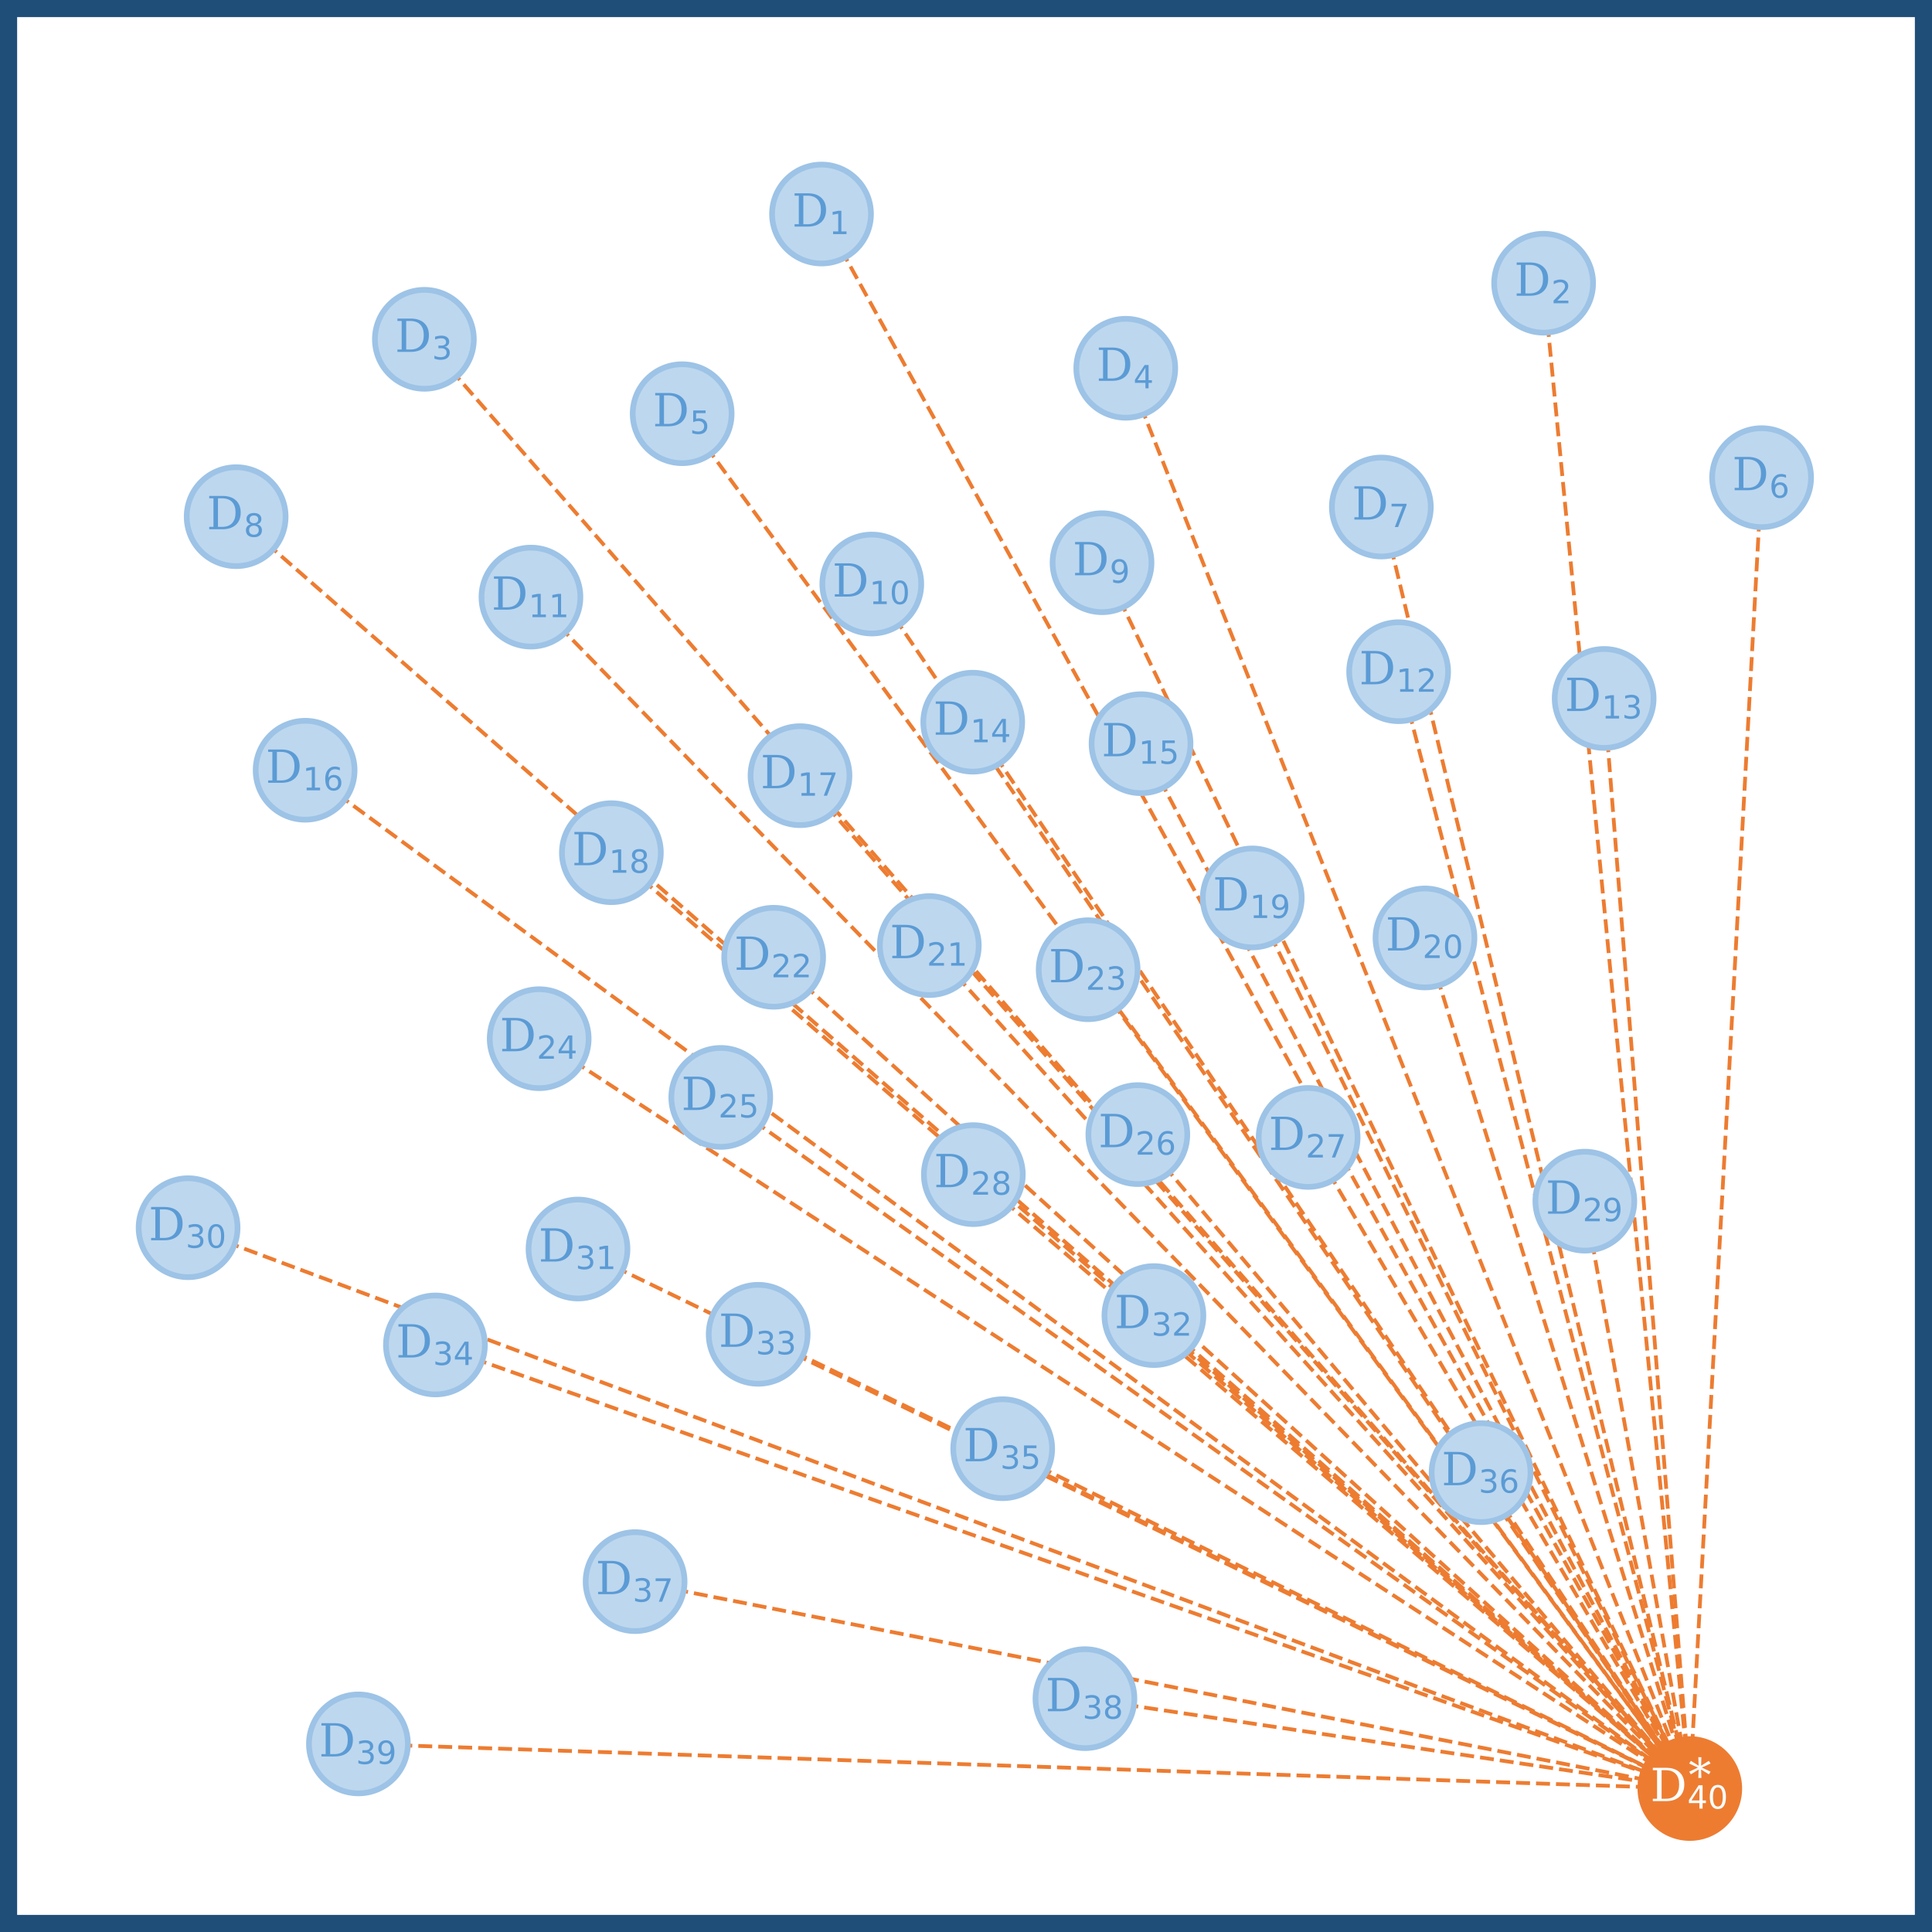 <?xml version="1.0" encoding="utf-8" standalone="no"?>
<!DOCTYPE svg PUBLIC "-//W3C//DTD SVG 1.1//EN"
  "http://www.w3.org/Graphics/SVG/1.1/DTD/svg11.dtd">
<!-- Created with matplotlib (https://matplotlib.org/) -->
<svg height="338.4pt" version="1.1" viewBox="0 0 338.4 338.4" width="338.4pt" xmlns="http://www.w3.org/2000/svg" xmlns:xlink="http://www.w3.org/1999/xlink">
 <defs>
  <style type="text/css">*{stroke-linecap:butt;stroke-linejoin:round;}</style>
 </defs>
 <g id="figure_1">
  <g id="patch_1">
   <path d="M 0 338.4 
L 338.4 338.4 
L 338.4 0 
L 0 0 
z
" style="fill:#ffffff;"/>
  </g>
  <g id="axes_1">
   <g id="patch_2">
    <path d="M 1 337.4 
L 337.4 337.4 
L 337.4 1 
L 1 1 
z
" style="fill:#ffffff;"/>
   </g>
   <g id="line2d_1">
    <path clip-path="url(#p54e541a7a2)" d="M 143.893 37.489 
L 295.98 313.273 
" style="fill:none;stroke:#ed7c31;stroke-dasharray:2.442,1.056;stroke-dashoffset:0;stroke-width:0.66;"/>
   </g>
   <g id="line2d_2">
    <path clip-path="url(#p54e541a7a2)" d="M 270.374 49.606 
L 295.98 313.273 
" style="fill:none;stroke:#ed7c31;stroke-dasharray:2.442,1.056;stroke-dashoffset:0;stroke-width:0.66;"/>
   </g>
   <g id="line2d_3">
    <path clip-path="url(#p54e541a7a2)" d="M 74.331 59.432 
L 295.98 313.273 
" style="fill:none;stroke:#ed7c31;stroke-dasharray:2.442,1.056;stroke-dashoffset:0;stroke-width:0.66;"/>
   </g>
   <g id="line2d_4">
    <path clip-path="url(#p54e541a7a2)" d="M 197.183 64.504 
L 295.98 313.273 
" style="fill:none;stroke:#ed7c31;stroke-dasharray:2.442,1.056;stroke-dashoffset:0;stroke-width:0.66;"/>
   </g>
   <g id="line2d_5">
    <path clip-path="url(#p54e541a7a2)" d="M 119.485 72.464 
L 295.98 313.273 
" style="fill:none;stroke:#ed7c31;stroke-dasharray:2.442,1.056;stroke-dashoffset:0;stroke-width:0.66;"/>
   </g>
   <g id="line2d_6">
    <path clip-path="url(#p54e541a7a2)" d="M 308.554 83.665 
L 295.98 313.273 
" style="fill:none;stroke:#ed7c31;stroke-dasharray:2.442,1.056;stroke-dashoffset:0;stroke-width:0.66;"/>
   </g>
   <g id="line2d_7">
    <path clip-path="url(#p54e541a7a2)" d="M 241.95 88.807 
L 295.98 313.273 
" style="fill:none;stroke:#ed7c31;stroke-dasharray:2.442,1.056;stroke-dashoffset:0;stroke-width:0.66;"/>
   </g>
   <g id="line2d_8">
    <path clip-path="url(#p54e541a7a2)" d="M 41.364 90.498 
L 295.98 313.273 
" style="fill:none;stroke:#ed7c31;stroke-dasharray:2.442,1.056;stroke-dashoffset:0;stroke-width:0.66;"/>
   </g>
   <g id="line2d_9">
    <path clip-path="url(#p54e541a7a2)" d="M 193.027 98.563 
L 295.98 313.273 
" style="fill:none;stroke:#ed7c31;stroke-dasharray:2.442,1.056;stroke-dashoffset:0;stroke-width:0.66;"/>
   </g>
   <g id="line2d_10">
    <path clip-path="url(#p54e541a7a2)" d="M 152.699 102.297 
L 295.98 313.273 
" style="fill:none;stroke:#ed7c31;stroke-dasharray:2.442,1.056;stroke-dashoffset:0;stroke-width:0.66;"/>
   </g>
   <g id="line2d_11">
    <path clip-path="url(#p54e541a7a2)" d="M 92.998 104.586 
L 295.98 313.273 
" style="fill:none;stroke:#ed7c31;stroke-dasharray:2.442,1.056;stroke-dashoffset:0;stroke-width:0.66;"/>
   </g>
   <g id="line2d_12">
    <path clip-path="url(#p54e541a7a2)" d="M 244.979 117.653 
L 295.98 313.273 
" style="fill:none;stroke:#ed7c31;stroke-dasharray:2.442,1.056;stroke-dashoffset:0;stroke-width:0.66;"/>
   </g>
   <g id="line2d_13">
    <path clip-path="url(#p54e541a7a2)" d="M 280.975 122.338 
L 295.98 313.273 
" style="fill:none;stroke:#ed7c31;stroke-dasharray:2.442,1.056;stroke-dashoffset:0;stroke-width:0.66;"/>
   </g>
   <g id="line2d_14">
    <path clip-path="url(#p54e541a7a2)" d="M 170.38 126.494 
L 295.98 313.273 
" style="fill:none;stroke:#ed7c31;stroke-dasharray:2.442,1.056;stroke-dashoffset:0;stroke-width:0.66;"/>
   </g>
   <g id="line2d_15">
    <path clip-path="url(#p54e541a7a2)" d="M 199.86 130.263 
L 295.98 313.273 
" style="fill:none;stroke:#ed7c31;stroke-dasharray:2.442,1.056;stroke-dashoffset:0;stroke-width:0.66;"/>
   </g>
   <g id="line2d_16">
    <path clip-path="url(#p54e541a7a2)" d="M 53.445 134.912 
L 295.98 313.273 
" style="fill:none;stroke:#ed7c31;stroke-dasharray:2.442,1.056;stroke-dashoffset:0;stroke-width:0.66;"/>
   </g>
   <g id="line2d_17">
    <path clip-path="url(#p54e541a7a2)" d="M 140.125 135.863 
L 295.98 313.273 
" style="fill:none;stroke:#ed7c31;stroke-dasharray:2.442,1.056;stroke-dashoffset:0;stroke-width:0.66;"/>
   </g>
   <g id="line2d_18">
    <path clip-path="url(#p54e541a7a2)" d="M 107.087 149.353 
L 295.98 313.273 
" style="fill:none;stroke:#ed7c31;stroke-dasharray:2.442,1.056;stroke-dashoffset:0;stroke-width:0.66;"/>
   </g>
   <g id="line2d_19">
    <path clip-path="url(#p54e541a7a2)" d="M 219.338 157.278 
L 295.98 313.273 
" style="fill:none;stroke:#ed7c31;stroke-dasharray:2.442,1.056;stroke-dashoffset:0;stroke-width:0.66;"/>
   </g>
   <g id="line2d_20">
    <path clip-path="url(#p54e541a7a2)" d="M 249.593 164.287 
L 295.98 313.273 
" style="fill:none;stroke:#ed7c31;stroke-dasharray:2.442,1.056;stroke-dashoffset:0;stroke-width:0.66;"/>
   </g>
   <g id="line2d_21">
    <path clip-path="url(#p54e541a7a2)" d="M 162.772 165.625 
L 295.98 313.273 
" style="fill:none;stroke:#ed7c31;stroke-dasharray:2.442,1.056;stroke-dashoffset:0;stroke-width:0.66;"/>
   </g>
   <g id="line2d_22">
    <path clip-path="url(#p54e541a7a2)" d="M 135.511 167.668 
L 295.98 313.273 
" style="fill:none;stroke:#ed7c31;stroke-dasharray:2.442,1.056;stroke-dashoffset:0;stroke-width:0.66;"/>
   </g>
   <g id="line2d_23">
    <path clip-path="url(#p54e541a7a2)" d="M 190.597 169.852 
L 295.98 313.273 
" style="fill:none;stroke:#ed7c31;stroke-dasharray:2.442,1.056;stroke-dashoffset:0;stroke-width:0.66;"/>
   </g>
   <g id="line2d_24">
    <path clip-path="url(#p54e541a7a2)" d="M 94.442 181.933 
L 295.98 313.273 
" style="fill:none;stroke:#ed7c31;stroke-dasharray:2.442,1.056;stroke-dashoffset:0;stroke-width:0.66;"/>
   </g>
   <g id="line2d_25">
    <path clip-path="url(#p54e541a7a2)" d="M 126.247 192.217 
L 295.98 313.273 
" style="fill:none;stroke:#ed7c31;stroke-dasharray:2.442,1.056;stroke-dashoffset:0;stroke-width:0.66;"/>
   </g>
   <g id="line2d_26">
    <path clip-path="url(#p54e541a7a2)" d="M 199.297 198.733 
L 295.98 313.273 
" style="fill:none;stroke:#ed7c31;stroke-dasharray:2.442,1.056;stroke-dashoffset:0;stroke-width:0.66;"/>
   </g>
   <g id="line2d_27">
    <path clip-path="url(#p54e541a7a2)" d="M 229.129 199.226 
L 295.98 313.273 
" style="fill:none;stroke:#ed7c31;stroke-dasharray:2.442,1.056;stroke-dashoffset:0;stroke-width:0.66;"/>
   </g>
   <g id="line2d_28">
    <path clip-path="url(#p54e541a7a2)" d="M 170.486 205.742 
L 295.98 313.273 
" style="fill:none;stroke:#ed7c31;stroke-dasharray:2.442,1.056;stroke-dashoffset:0;stroke-width:0.66;"/>
   </g>
   <g id="line2d_29">
    <path clip-path="url(#p54e541a7a2)" d="M 277.594 210.391 
L 295.98 313.273 
" style="fill:none;stroke:#ed7c31;stroke-dasharray:2.442,1.056;stroke-dashoffset:0;stroke-width:0.66;"/>
   </g>
   <g id="line2d_30">
    <path clip-path="url(#p54e541a7a2)" d="M 32.946 215.041 
L 295.98 313.273 
" style="fill:none;stroke:#ed7c31;stroke-dasharray:2.442,1.056;stroke-dashoffset:0;stroke-width:0.66;"/>
   </g>
   <g id="line2d_31">
    <path clip-path="url(#p54e541a7a2)" d="M 101.24 218.774 
L 295.98 313.273 
" style="fill:none;stroke:#ed7c31;stroke-dasharray:2.442,1.056;stroke-dashoffset:0;stroke-width:0.66;"/>
   </g>
   <g id="line2d_32">
    <path clip-path="url(#p54e541a7a2)" d="M 202.114 230.432 
L 295.98 313.273 
" style="fill:none;stroke:#ed7c31;stroke-dasharray:2.442,1.056;stroke-dashoffset:0;stroke-width:0.66;"/>
   </g>
   <g id="line2d_33">
    <path clip-path="url(#p54e541a7a2)" d="M 132.799 233.708 
L 295.98 313.273 
" style="fill:none;stroke:#ed7c31;stroke-dasharray:2.442,1.056;stroke-dashoffset:0;stroke-width:0.66;"/>
   </g>
   <g id="line2d_34">
    <path clip-path="url(#p54e541a7a2)" d="M 76.268 235.575 
L 295.98 313.273 
" style="fill:none;stroke:#ed7c31;stroke-dasharray:2.442,1.056;stroke-dashoffset:0;stroke-width:0.66;"/>
   </g>
   <g id="line2d_35">
    <path clip-path="url(#p54e541a7a2)" d="M 175.628 253.749 
L 295.98 313.273 
" style="fill:none;stroke:#ed7c31;stroke-dasharray:2.442,1.056;stroke-dashoffset:0;stroke-width:0.66;"/>
   </g>
   <g id="line2d_36">
    <path clip-path="url(#p54e541a7a2)" d="M 259.42 257.94 
L 295.98 313.273 
" style="fill:none;stroke:#ed7c31;stroke-dasharray:2.442,1.056;stroke-dashoffset:0;stroke-width:0.66;"/>
   </g>
   <g id="line2d_37">
    <path clip-path="url(#p54e541a7a2)" d="M 111.243 277.03 
L 295.98 313.273 
" style="fill:none;stroke:#ed7c31;stroke-dasharray:2.442,1.056;stroke-dashoffset:0;stroke-width:0.66;"/>
   </g>
   <g id="line2d_38">
    <path clip-path="url(#p54e541a7a2)" d="M 190.033 297.529 
L 295.98 313.273 
" style="fill:none;stroke:#ed7c31;stroke-dasharray:2.442,1.056;stroke-dashoffset:0;stroke-width:0.66;"/>
   </g>
   <g id="line2d_39">
    <path clip-path="url(#p54e541a7a2)" d="M 62.778 305.454 
L 295.98 313.273 
" style="fill:none;stroke:#ed7c31;stroke-dasharray:2.442,1.056;stroke-dashoffset:0;stroke-width:0.66;"/>
   </g>
   <g id="matplotlib.axis_1"/>
   <g id="matplotlib.axis_2"/>
   <g id="PathCollection_1">
    <defs>
     <path d="M 0 8.66 
C 2.297 8.66 4.5 7.748 6.124 6.124 
C 7.748 4.5 8.66 2.297 8.66 0 
C 8.66 -2.297 7.748 -4.5 6.124 -6.124 
C 4.5 -7.748 2.297 -8.66 0 -8.66 
C -2.297 -8.66 -4.5 -7.748 -6.124 -6.124 
C -7.748 -4.5 -8.66 -2.297 -8.66 0 
C -8.66 2.297 -7.748 4.5 -6.124 6.124 
C -4.5 7.748 -2.297 8.66 0 8.66 
z
" id="mba085aa93b" style="stroke:#9dc3e6;"/>
    </defs>
    <g clip-path="url(#p54e541a7a2)">
     <use style="fill:#bdd7ee;stroke:#9dc3e6;" x="143.893" xlink:href="#mba085aa93b" y="37.489"/>
     <use style="fill:#bdd7ee;stroke:#9dc3e6;" x="270.374" xlink:href="#mba085aa93b" y="49.606"/>
     <use style="fill:#bdd7ee;stroke:#9dc3e6;" x="74.331" xlink:href="#mba085aa93b" y="59.432"/>
     <use style="fill:#bdd7ee;stroke:#9dc3e6;" x="197.183" xlink:href="#mba085aa93b" y="64.504"/>
     <use style="fill:#bdd7ee;stroke:#9dc3e6;" x="119.485" xlink:href="#mba085aa93b" y="72.464"/>
     <use style="fill:#bdd7ee;stroke:#9dc3e6;" x="308.554" xlink:href="#mba085aa93b" y="83.665"/>
     <use style="fill:#bdd7ee;stroke:#9dc3e6;" x="241.95" xlink:href="#mba085aa93b" y="88.807"/>
     <use style="fill:#bdd7ee;stroke:#9dc3e6;" x="41.364" xlink:href="#mba085aa93b" y="90.498"/>
     <use style="fill:#bdd7ee;stroke:#9dc3e6;" x="193.027" xlink:href="#mba085aa93b" y="98.563"/>
     <use style="fill:#bdd7ee;stroke:#9dc3e6;" x="152.699" xlink:href="#mba085aa93b" y="102.297"/>
     <use style="fill:#bdd7ee;stroke:#9dc3e6;" x="92.998" xlink:href="#mba085aa93b" y="104.586"/>
     <use style="fill:#bdd7ee;stroke:#9dc3e6;" x="244.979" xlink:href="#mba085aa93b" y="117.653"/>
     <use style="fill:#bdd7ee;stroke:#9dc3e6;" x="280.975" xlink:href="#mba085aa93b" y="122.338"/>
     <use style="fill:#bdd7ee;stroke:#9dc3e6;" x="170.38" xlink:href="#mba085aa93b" y="126.494"/>
     <use style="fill:#bdd7ee;stroke:#9dc3e6;" x="199.86" xlink:href="#mba085aa93b" y="130.263"/>
     <use style="fill:#bdd7ee;stroke:#9dc3e6;" x="53.445" xlink:href="#mba085aa93b" y="134.912"/>
     <use style="fill:#bdd7ee;stroke:#9dc3e6;" x="140.125" xlink:href="#mba085aa93b" y="135.863"/>
     <use style="fill:#bdd7ee;stroke:#9dc3e6;" x="107.087" xlink:href="#mba085aa93b" y="149.353"/>
     <use style="fill:#bdd7ee;stroke:#9dc3e6;" x="219.338" xlink:href="#mba085aa93b" y="157.278"/>
     <use style="fill:#bdd7ee;stroke:#9dc3e6;" x="249.593" xlink:href="#mba085aa93b" y="164.287"/>
     <use style="fill:#bdd7ee;stroke:#9dc3e6;" x="162.772" xlink:href="#mba085aa93b" y="165.625"/>
     <use style="fill:#bdd7ee;stroke:#9dc3e6;" x="135.511" xlink:href="#mba085aa93b" y="167.668"/>
     <use style="fill:#bdd7ee;stroke:#9dc3e6;" x="190.597" xlink:href="#mba085aa93b" y="169.852"/>
     <use style="fill:#bdd7ee;stroke:#9dc3e6;" x="94.442" xlink:href="#mba085aa93b" y="181.933"/>
     <use style="fill:#bdd7ee;stroke:#9dc3e6;" x="126.247" xlink:href="#mba085aa93b" y="192.217"/>
     <use style="fill:#bdd7ee;stroke:#9dc3e6;" x="199.297" xlink:href="#mba085aa93b" y="198.733"/>
     <use style="fill:#bdd7ee;stroke:#9dc3e6;" x="229.129" xlink:href="#mba085aa93b" y="199.226"/>
     <use style="fill:#bdd7ee;stroke:#9dc3e6;" x="170.486" xlink:href="#mba085aa93b" y="205.742"/>
     <use style="fill:#bdd7ee;stroke:#9dc3e6;" x="277.594" xlink:href="#mba085aa93b" y="210.391"/>
     <use style="fill:#bdd7ee;stroke:#9dc3e6;" x="32.946" xlink:href="#mba085aa93b" y="215.041"/>
     <use style="fill:#bdd7ee;stroke:#9dc3e6;" x="101.24" xlink:href="#mba085aa93b" y="218.774"/>
     <use style="fill:#bdd7ee;stroke:#9dc3e6;" x="202.114" xlink:href="#mba085aa93b" y="230.432"/>
     <use style="fill:#bdd7ee;stroke:#9dc3e6;" x="132.799" xlink:href="#mba085aa93b" y="233.708"/>
     <use style="fill:#bdd7ee;stroke:#9dc3e6;" x="76.268" xlink:href="#mba085aa93b" y="235.575"/>
     <use style="fill:#bdd7ee;stroke:#9dc3e6;" x="175.628" xlink:href="#mba085aa93b" y="253.749"/>
     <use style="fill:#bdd7ee;stroke:#9dc3e6;" x="259.42" xlink:href="#mba085aa93b" y="257.94"/>
     <use style="fill:#bdd7ee;stroke:#9dc3e6;" x="111.243" xlink:href="#mba085aa93b" y="277.03"/>
     <use style="fill:#bdd7ee;stroke:#9dc3e6;" x="190.033" xlink:href="#mba085aa93b" y="297.529"/>
     <use style="fill:#bdd7ee;stroke:#9dc3e6;" x="62.778" xlink:href="#mba085aa93b" y="305.454"/>
    </g>
   </g>
   <g id="PathCollection_2">
    <defs>
     <path d="M 0 8.66 
C 2.297 8.66 4.5 7.748 6.124 6.124 
C 7.748 4.5 8.66 2.297 8.66 0 
C 8.66 -2.297 7.748 -4.5 6.124 -6.124 
C 4.5 -7.748 2.297 -8.66 0 -8.66 
C -2.297 -8.66 -4.5 -7.748 -6.124 -6.124 
C -7.748 -4.5 -8.66 -2.297 -8.66 0 
C -8.66 2.297 -7.748 4.5 -6.124 6.124 
C -4.5 7.748 -2.297 8.66 0 8.66 
z
" id="m208ab40d03" style="stroke:#ed7c31;"/>
    </defs>
    <g clip-path="url(#p54e541a7a2)">
     <use style="fill:#ed7c31;stroke:#ed7c31;" x="295.98" xlink:href="#m208ab40d03" y="313.273"/>
    </g>
   </g>
   <g id="patch_3">
    <path d="M 1 337.4 
L 1 1 
" style="fill:none;stroke:#1f4e79;stroke-linecap:square;stroke-linejoin:miter;stroke-width:4;"/>
   </g>
   <g id="patch_4">
    <path d="M 337.4 337.4 
L 337.4 1 
" style="fill:none;stroke:#1f4e79;stroke-linecap:square;stroke-linejoin:miter;stroke-width:4;"/>
   </g>
   <g id="patch_5">
    <path d="M 1 337.4 
L 337.4 337.4 
" style="fill:none;stroke:#1f4e79;stroke-linecap:square;stroke-linejoin:miter;stroke-width:4;"/>
   </g>
   <g id="patch_6">
    <path d="M 1 1 
L 337.4 1 
" style="fill:none;stroke:#1f4e79;stroke-linecap:square;stroke-linejoin:miter;stroke-width:4;"/>
   </g>
   <g id="text_1">
    <!-- D$_{1}$ -->
    <g style="fill:#5b9bd5;" transform="translate(138.733 39.697)scale(0.08 -0.08)">
     <defs>
      <path d="M 24.703 5.172 
L 33.797 5.172 
Q 48 5.172 55.594 13.281 
Q 63.188 21.391 63.188 36.531 
Q 63.188 51.656 55.609 59.656 
Q 48.047 67.672 33.797 67.672 
L 24.703 67.672 
z
M 5.516 0 
L 5.516 5.172 
L 14.797 5.172 
L 14.797 67.672 
L 5.516 67.672 
L 5.516 72.906 
L 34.516 72.906 
Q 53.375 72.906 63.891 63.281 
Q 74.422 53.656 74.422 36.531 
Q 74.422 19.344 63.875 9.672 
Q 53.328 0 34.516 0 
z
" id="DejaVuSerif-68"/>
      <path d="M 12.406 8.297 
L 28.516 8.297 
L 28.516 63.922 
L 10.984 60.406 
L 10.984 69.391 
L 28.422 72.906 
L 38.281 72.906 
L 38.281 8.297 
L 54.391 8.297 
L 54.391 0 
L 12.406 0 
z
" id="DejaVuSans-49"/>
     </defs>
     <use transform="translate(0 0.094)" xlink:href="#DejaVuSerif-68"/>
     <use transform="translate(81.133 -16.312)scale(0.7)" xlink:href="#DejaVuSans-49"/>
    </g>
   </g>
   <g id="text_2">
    <!-- D$_{2}$ -->
    <g style="fill:#5b9bd5;" transform="translate(265.214 51.813)scale(0.08 -0.08)">
     <defs>
      <path d="M 19.188 8.297 
L 53.609 8.297 
L 53.609 0 
L 7.328 0 
L 7.328 8.297 
Q 12.938 14.109 22.625 23.891 
Q 32.328 33.688 34.812 36.531 
Q 39.547 41.844 41.422 45.531 
Q 43.312 49.219 43.312 52.781 
Q 43.312 58.594 39.234 62.25 
Q 35.156 65.922 28.609 65.922 
Q 23.969 65.922 18.812 64.312 
Q 13.672 62.703 7.812 59.422 
L 7.812 69.391 
Q 13.766 71.781 18.938 73 
Q 24.125 74.219 28.422 74.219 
Q 39.75 74.219 46.484 68.547 
Q 53.219 62.891 53.219 53.422 
Q 53.219 48.922 51.531 44.891 
Q 49.859 40.875 45.406 35.406 
Q 44.188 33.984 37.641 27.219 
Q 31.109 20.453 19.188 8.297 
z
" id="DejaVuSans-50"/>
     </defs>
     <use transform="translate(0 0.094)" xlink:href="#DejaVuSerif-68"/>
     <use transform="translate(81.133 -16.312)scale(0.7)" xlink:href="#DejaVuSans-50"/>
    </g>
   </g>
   <g id="text_3">
    <!-- D$_{3}$ -->
    <g style="fill:#5b9bd5;" transform="translate(69.171 61.64)scale(0.08 -0.08)">
     <defs>
      <path d="M 40.578 39.312 
Q 47.656 37.797 51.625 33 
Q 55.609 28.219 55.609 21.188 
Q 55.609 10.406 48.188 4.484 
Q 40.766 -1.422 27.094 -1.422 
Q 22.516 -1.422 17.656 -0.516 
Q 12.797 0.391 7.625 2.203 
L 7.625 11.719 
Q 11.719 9.328 16.594 8.109 
Q 21.484 6.891 26.812 6.891 
Q 36.078 6.891 40.938 10.547 
Q 45.797 14.203 45.797 21.188 
Q 45.797 27.641 41.281 31.266 
Q 36.766 34.906 28.719 34.906 
L 20.219 34.906 
L 20.219 43.016 
L 29.109 43.016 
Q 36.375 43.016 40.234 45.922 
Q 44.094 48.828 44.094 54.297 
Q 44.094 59.906 40.109 62.906 
Q 36.141 65.922 28.719 65.922 
Q 24.656 65.922 20.016 65.031 
Q 15.375 64.156 9.812 62.312 
L 9.812 71.094 
Q 15.438 72.656 20.344 73.438 
Q 25.25 74.219 29.594 74.219 
Q 40.828 74.219 47.359 69.109 
Q 53.906 64.016 53.906 55.328 
Q 53.906 49.266 50.438 45.094 
Q 46.969 40.922 40.578 39.312 
z
" id="DejaVuSans-51"/>
     </defs>
     <use transform="translate(0 0.094)" xlink:href="#DejaVuSerif-68"/>
     <use transform="translate(81.133 -16.312)scale(0.7)" xlink:href="#DejaVuSans-51"/>
    </g>
   </g>
   <g id="text_4">
    <!-- D$_{4}$ -->
    <g style="fill:#5b9bd5;" transform="translate(192.023 66.712)scale(0.08 -0.08)">
     <defs>
      <path d="M 37.797 64.312 
L 12.891 25.391 
L 37.797 25.391 
z
M 35.203 72.906 
L 47.609 72.906 
L 47.609 25.391 
L 58.016 25.391 
L 58.016 17.188 
L 47.609 17.188 
L 47.609 0 
L 37.797 0 
L 37.797 17.188 
L 4.891 17.188 
L 4.891 26.703 
z
" id="DejaVuSans-52"/>
     </defs>
     <use transform="translate(0 0.094)" xlink:href="#DejaVuSerif-68"/>
     <use transform="translate(81.133 -16.312)scale(0.7)" xlink:href="#DejaVuSans-52"/>
    </g>
   </g>
   <g id="text_5">
    <!-- D$_{5}$ -->
    <g style="fill:#5b9bd5;" transform="translate(114.325 74.672)scale(0.08 -0.08)">
     <defs>
      <path d="M 10.797 72.906 
L 49.516 72.906 
L 49.516 64.594 
L 19.828 64.594 
L 19.828 46.734 
Q 21.969 47.469 24.109 47.828 
Q 26.266 48.188 28.422 48.188 
Q 40.625 48.188 47.75 41.5 
Q 54.891 34.812 54.891 23.391 
Q 54.891 11.625 47.562 5.094 
Q 40.234 -1.422 26.906 -1.422 
Q 22.312 -1.422 17.547 -0.641 
Q 12.797 0.141 7.719 1.703 
L 7.719 11.625 
Q 12.109 9.234 16.797 8.062 
Q 21.484 6.891 26.703 6.891 
Q 35.156 6.891 40.078 11.328 
Q 45.016 15.766 45.016 23.391 
Q 45.016 31 40.078 35.438 
Q 35.156 39.891 26.703 39.891 
Q 22.75 39.891 18.812 39.016 
Q 14.891 38.141 10.797 36.281 
z
" id="DejaVuSans-53"/>
     </defs>
     <use transform="translate(0 0.094)" xlink:href="#DejaVuSerif-68"/>
     <use transform="translate(81.133 -16.312)scale(0.7)" xlink:href="#DejaVuSans-53"/>
    </g>
   </g>
   <g id="text_6">
    <!-- D$_{6}$ -->
    <g style="fill:#5b9bd5;" transform="translate(303.394 85.872)scale(0.08 -0.08)">
     <defs>
      <path d="M 33.016 40.375 
Q 26.375 40.375 22.484 35.828 
Q 18.609 31.297 18.609 23.391 
Q 18.609 15.531 22.484 10.953 
Q 26.375 6.391 33.016 6.391 
Q 39.656 6.391 43.531 10.953 
Q 47.406 15.531 47.406 23.391 
Q 47.406 31.297 43.531 35.828 
Q 39.656 40.375 33.016 40.375 
z
M 52.594 71.297 
L 52.594 62.312 
Q 48.875 64.062 45.094 64.984 
Q 41.312 65.922 37.594 65.922 
Q 27.828 65.922 22.672 59.328 
Q 17.531 52.734 16.797 39.406 
Q 19.672 43.656 24.016 45.922 
Q 28.375 48.188 33.594 48.188 
Q 44.578 48.188 50.953 41.516 
Q 57.328 34.859 57.328 23.391 
Q 57.328 12.156 50.688 5.359 
Q 44.047 -1.422 33.016 -1.422 
Q 20.359 -1.422 13.672 8.266 
Q 6.984 17.969 6.984 36.375 
Q 6.984 53.656 15.188 63.938 
Q 23.391 74.219 37.203 74.219 
Q 40.922 74.219 44.703 73.484 
Q 48.484 72.75 52.594 71.297 
z
" id="DejaVuSans-54"/>
     </defs>
     <use transform="translate(0 0.094)" xlink:href="#DejaVuSerif-68"/>
     <use transform="translate(81.133 -16.312)scale(0.7)" xlink:href="#DejaVuSans-54"/>
    </g>
   </g>
   <g id="text_7">
    <!-- D$_{7}$ -->
    <g style="fill:#5b9bd5;" transform="translate(236.79 91.015)scale(0.08 -0.08)">
     <defs>
      <path d="M 8.203 72.906 
L 55.078 72.906 
L 55.078 68.703 
L 28.609 0 
L 18.312 0 
L 43.219 64.594 
L 8.203 64.594 
z
" id="DejaVuSans-55"/>
     </defs>
     <use transform="translate(0 0.094)" xlink:href="#DejaVuSerif-68"/>
     <use transform="translate(81.133 -16.312)scale(0.7)" xlink:href="#DejaVuSans-55"/>
    </g>
   </g>
   <g id="text_8">
    <!-- D$_{8}$ -->
    <g style="fill:#5b9bd5;" transform="translate(36.204 92.705)scale(0.08 -0.08)">
     <defs>
      <path d="M 31.781 34.625 
Q 24.75 34.625 20.719 30.859 
Q 16.703 27.094 16.703 20.516 
Q 16.703 13.922 20.719 10.156 
Q 24.75 6.391 31.781 6.391 
Q 38.812 6.391 42.859 10.172 
Q 46.922 13.969 46.922 20.516 
Q 46.922 27.094 42.891 30.859 
Q 38.875 34.625 31.781 34.625 
z
M 21.922 38.812 
Q 15.578 40.375 12.031 44.719 
Q 8.5 49.078 8.5 55.328 
Q 8.5 64.062 14.719 69.141 
Q 20.953 74.219 31.781 74.219 
Q 42.672 74.219 48.875 69.141 
Q 55.078 64.062 55.078 55.328 
Q 55.078 49.078 51.531 44.719 
Q 48 40.375 41.703 38.812 
Q 48.828 37.156 52.797 32.312 
Q 56.781 27.484 56.781 20.516 
Q 56.781 9.906 50.312 4.234 
Q 43.844 -1.422 31.781 -1.422 
Q 19.734 -1.422 13.25 4.234 
Q 6.781 9.906 6.781 20.516 
Q 6.781 27.484 10.781 32.312 
Q 14.797 37.156 21.922 38.812 
z
M 18.312 54.391 
Q 18.312 48.734 21.844 45.562 
Q 25.391 42.391 31.781 42.391 
Q 38.141 42.391 41.719 45.562 
Q 45.312 48.734 45.312 54.391 
Q 45.312 60.062 41.719 63.234 
Q 38.141 66.406 31.781 66.406 
Q 25.391 66.406 21.844 63.234 
Q 18.312 60.062 18.312 54.391 
z
" id="DejaVuSans-56"/>
     </defs>
     <use transform="translate(0 0.094)" xlink:href="#DejaVuSerif-68"/>
     <use transform="translate(81.133 -16.312)scale(0.7)" xlink:href="#DejaVuSans-56"/>
    </g>
   </g>
   <g id="text_9">
    <!-- D$_{9}$ -->
    <g style="fill:#5b9bd5;" transform="translate(187.867 100.771)scale(0.08 -0.08)">
     <defs>
      <path d="M 10.984 1.516 
L 10.984 10.5 
Q 14.703 8.734 18.5 7.812 
Q 22.312 6.891 25.984 6.891 
Q 35.75 6.891 40.891 13.453 
Q 46.047 20.016 46.781 33.406 
Q 43.953 29.203 39.594 26.953 
Q 35.25 24.703 29.984 24.703 
Q 19.047 24.703 12.672 31.312 
Q 6.297 37.938 6.297 49.422 
Q 6.297 60.641 12.938 67.422 
Q 19.578 74.219 30.609 74.219 
Q 43.266 74.219 49.922 64.516 
Q 56.594 54.828 56.594 36.375 
Q 56.594 19.141 48.406 8.859 
Q 40.234 -1.422 26.422 -1.422 
Q 22.703 -1.422 18.891 -0.688 
Q 15.094 0.047 10.984 1.516 
z
M 30.609 32.422 
Q 37.25 32.422 41.125 36.953 
Q 45.016 41.5 45.016 49.422 
Q 45.016 57.281 41.125 61.844 
Q 37.25 66.406 30.609 66.406 
Q 23.969 66.406 20.094 61.844 
Q 16.219 57.281 16.219 49.422 
Q 16.219 41.5 20.094 36.953 
Q 23.969 32.422 30.609 32.422 
z
" id="DejaVuSans-57"/>
     </defs>
     <use transform="translate(0 0.094)" xlink:href="#DejaVuSerif-68"/>
     <use transform="translate(81.133 -16.312)scale(0.7)" xlink:href="#DejaVuSans-57"/>
    </g>
   </g>
   <g id="text_10">
    <!-- D$_{10}$ -->
    <g style="fill:#5b9bd5;" transform="translate(145.779 104.504)scale(0.08 -0.08)">
     <defs>
      <path d="M 31.781 66.406 
Q 24.172 66.406 20.328 58.906 
Q 16.5 51.422 16.5 36.375 
Q 16.5 21.391 20.328 13.891 
Q 24.172 6.391 31.781 6.391 
Q 39.453 6.391 43.281 13.891 
Q 47.125 21.391 47.125 36.375 
Q 47.125 51.422 43.281 58.906 
Q 39.453 66.406 31.781 66.406 
z
M 31.781 74.219 
Q 44.047 74.219 50.516 64.516 
Q 56.984 54.828 56.984 36.375 
Q 56.984 17.969 50.516 8.266 
Q 44.047 -1.422 31.781 -1.422 
Q 19.531 -1.422 13.062 8.266 
Q 6.594 17.969 6.594 36.375 
Q 6.594 54.828 13.062 64.516 
Q 19.531 74.219 31.781 74.219 
z
" id="DejaVuSans-48"/>
     </defs>
     <use transform="translate(0 0.094)" xlink:href="#DejaVuSerif-68"/>
     <use transform="translate(81.133 -16.312)scale(0.7)" xlink:href="#DejaVuSans-49"/>
     <use transform="translate(125.669 -16.312)scale(0.7)" xlink:href="#DejaVuSans-48"/>
    </g>
   </g>
   <g id="text_11">
    <!-- D$_{11}$ -->
    <g style="fill:#5b9bd5;" transform="translate(86.078 106.794)scale(0.08 -0.08)">
     <use transform="translate(0 0.094)" xlink:href="#DejaVuSerif-68"/>
     <use transform="translate(81.133 -16.312)scale(0.7)" xlink:href="#DejaVuSans-49"/>
     <use transform="translate(125.669 -16.312)scale(0.7)" xlink:href="#DejaVuSans-49"/>
    </g>
   </g>
   <g id="text_12">
    <!-- D$_{12}$ -->
    <g style="fill:#5b9bd5;" transform="translate(238.059 119.861)scale(0.08 -0.08)">
     <use transform="translate(0 0.094)" xlink:href="#DejaVuSerif-68"/>
     <use transform="translate(81.133 -16.312)scale(0.7)" xlink:href="#DejaVuSans-49"/>
     <use transform="translate(125.669 -16.312)scale(0.7)" xlink:href="#DejaVuSans-50"/>
    </g>
   </g>
   <g id="text_13">
    <!-- D$_{13}$ -->
    <g style="fill:#5b9bd5;" transform="translate(274.055 124.545)scale(0.08 -0.08)">
     <use transform="translate(0 0.094)" xlink:href="#DejaVuSerif-68"/>
     <use transform="translate(81.133 -16.312)scale(0.7)" xlink:href="#DejaVuSans-49"/>
     <use transform="translate(125.669 -16.312)scale(0.7)" xlink:href="#DejaVuSans-51"/>
    </g>
   </g>
   <g id="text_14">
    <!-- D$_{14}$ -->
    <g style="fill:#5b9bd5;" transform="translate(163.46 128.702)scale(0.08 -0.08)">
     <use transform="translate(0 0.094)" xlink:href="#DejaVuSerif-68"/>
     <use transform="translate(81.133 -16.312)scale(0.7)" xlink:href="#DejaVuSans-49"/>
     <use transform="translate(125.669 -16.312)scale(0.7)" xlink:href="#DejaVuSans-52"/>
    </g>
   </g>
   <g id="text_15">
    <!-- D$_{15}$ -->
    <g style="fill:#5b9bd5;" transform="translate(192.94 132.47)scale(0.08 -0.08)">
     <use transform="translate(0 0.094)" xlink:href="#DejaVuSerif-68"/>
     <use transform="translate(81.133 -16.312)scale(0.7)" xlink:href="#DejaVuSans-49"/>
     <use transform="translate(125.669 -16.312)scale(0.7)" xlink:href="#DejaVuSans-53"/>
    </g>
   </g>
   <g id="text_16">
    <!-- D$_{16}$ -->
    <g style="fill:#5b9bd5;" transform="translate(46.525 137.119)scale(0.08 -0.08)">
     <use transform="translate(0 0.094)" xlink:href="#DejaVuSerif-68"/>
     <use transform="translate(81.133 -16.312)scale(0.7)" xlink:href="#DejaVuSans-49"/>
     <use transform="translate(125.669 -16.312)scale(0.7)" xlink:href="#DejaVuSans-54"/>
    </g>
   </g>
   <g id="text_17">
    <!-- D$_{17}$ -->
    <g style="fill:#5b9bd5;" transform="translate(133.205 138.07)scale(0.08 -0.08)">
     <use transform="translate(0 0.094)" xlink:href="#DejaVuSerif-68"/>
     <use transform="translate(81.133 -16.312)scale(0.7)" xlink:href="#DejaVuSans-49"/>
     <use transform="translate(125.669 -16.312)scale(0.7)" xlink:href="#DejaVuSans-55"/>
    </g>
   </g>
   <g id="text_18">
    <!-- D$_{18}$ -->
    <g style="fill:#5b9bd5;" transform="translate(100.167 151.56)scale(0.08 -0.08)">
     <use transform="translate(0 0.094)" xlink:href="#DejaVuSerif-68"/>
     <use transform="translate(81.133 -16.312)scale(0.7)" xlink:href="#DejaVuSans-49"/>
     <use transform="translate(125.669 -16.312)scale(0.7)" xlink:href="#DejaVuSans-56"/>
    </g>
   </g>
   <g id="text_19">
    <!-- D$_{19}$ -->
    <g style="fill:#5b9bd5;" transform="translate(212.418 159.485)scale(0.08 -0.08)">
     <use transform="translate(0 0.094)" xlink:href="#DejaVuSerif-68"/>
     <use transform="translate(81.133 -16.312)scale(0.7)" xlink:href="#DejaVuSans-49"/>
     <use transform="translate(125.669 -16.312)scale(0.7)" xlink:href="#DejaVuSans-57"/>
    </g>
   </g>
   <g id="text_20">
    <!-- D$_{20}$ -->
    <g style="fill:#5b9bd5;" transform="translate(242.673 166.494)scale(0.08 -0.08)">
     <use transform="translate(0 0.094)" xlink:href="#DejaVuSerif-68"/>
     <use transform="translate(81.133 -16.312)scale(0.7)" xlink:href="#DejaVuSans-50"/>
     <use transform="translate(125.669 -16.312)scale(0.7)" xlink:href="#DejaVuSans-48"/>
    </g>
   </g>
   <g id="text_21">
    <!-- D$_{21}$ -->
    <g style="fill:#5b9bd5;" transform="translate(155.852 167.833)scale(0.08 -0.08)">
     <use transform="translate(0 0.094)" xlink:href="#DejaVuSerif-68"/>
     <use transform="translate(81.133 -16.312)scale(0.7)" xlink:href="#DejaVuSans-50"/>
     <use transform="translate(125.669 -16.312)scale(0.7)" xlink:href="#DejaVuSans-49"/>
    </g>
   </g>
   <g id="text_22">
    <!-- D$_{22}$ -->
    <g style="fill:#5b9bd5;" transform="translate(128.591 169.875)scale(0.08 -0.08)">
     <use transform="translate(0 0.094)" xlink:href="#DejaVuSerif-68"/>
     <use transform="translate(81.133 -16.312)scale(0.7)" xlink:href="#DejaVuSans-50"/>
     <use transform="translate(125.669 -16.312)scale(0.7)" xlink:href="#DejaVuSans-50"/>
    </g>
   </g>
   <g id="text_23">
    <!-- D$_{23}$ -->
    <g style="fill:#5b9bd5;" transform="translate(183.677 172.059)scale(0.08 -0.08)">
     <use transform="translate(0 0.094)" xlink:href="#DejaVuSerif-68"/>
     <use transform="translate(81.133 -16.312)scale(0.7)" xlink:href="#DejaVuSans-50"/>
     <use transform="translate(125.669 -16.312)scale(0.7)" xlink:href="#DejaVuSans-51"/>
    </g>
   </g>
   <g id="text_24">
    <!-- D$_{24}$ -->
    <g style="fill:#5b9bd5;" transform="translate(87.522 184.14)scale(0.08 -0.08)">
     <use transform="translate(0 0.094)" xlink:href="#DejaVuSerif-68"/>
     <use transform="translate(81.133 -16.312)scale(0.7)" xlink:href="#DejaVuSans-50"/>
     <use transform="translate(125.669 -16.312)scale(0.7)" xlink:href="#DejaVuSans-52"/>
    </g>
   </g>
   <g id="text_25">
    <!-- D$_{25}$ -->
    <g style="fill:#5b9bd5;" transform="translate(119.327 194.425)scale(0.08 -0.08)">
     <use transform="translate(0 0.094)" xlink:href="#DejaVuSerif-68"/>
     <use transform="translate(81.133 -16.312)scale(0.7)" xlink:href="#DejaVuSans-50"/>
     <use transform="translate(125.669 -16.312)scale(0.7)" xlink:href="#DejaVuSans-53"/>
    </g>
   </g>
   <g id="text_26">
    <!-- D$_{26}$ -->
    <g style="fill:#5b9bd5;" transform="translate(192.377 200.941)scale(0.08 -0.08)">
     <use transform="translate(0 0.094)" xlink:href="#DejaVuSerif-68"/>
     <use transform="translate(81.133 -16.312)scale(0.7)" xlink:href="#DejaVuSans-50"/>
     <use transform="translate(125.669 -16.312)scale(0.7)" xlink:href="#DejaVuSans-54"/>
    </g>
   </g>
   <g id="text_27">
    <!-- D$_{27}$ -->
    <g style="fill:#5b9bd5;" transform="translate(222.209 201.434)scale(0.08 -0.08)">
     <use transform="translate(0 0.094)" xlink:href="#DejaVuSerif-68"/>
     <use transform="translate(81.133 -16.312)scale(0.7)" xlink:href="#DejaVuSans-50"/>
     <use transform="translate(125.669 -16.312)scale(0.7)" xlink:href="#DejaVuSans-55"/>
    </g>
   </g>
   <g id="text_28">
    <!-- D$_{28}$ -->
    <g style="fill:#5b9bd5;" transform="translate(163.566 207.95)scale(0.08 -0.08)">
     <use transform="translate(0 0.094)" xlink:href="#DejaVuSerif-68"/>
     <use transform="translate(81.133 -16.312)scale(0.7)" xlink:href="#DejaVuSans-50"/>
     <use transform="translate(125.669 -16.312)scale(0.7)" xlink:href="#DejaVuSans-56"/>
    </g>
   </g>
   <g id="text_29">
    <!-- D$_{29}$ -->
    <g style="fill:#5b9bd5;" transform="translate(270.714 212.599)scale(0.08 -0.08)">
     <use transform="translate(0 0.094)" xlink:href="#DejaVuSerif-68"/>
     <use transform="translate(81.133 -16.312)scale(0.7)" xlink:href="#DejaVuSans-50"/>
     <use transform="translate(124.444 -16.312)scale(0.7)" xlink:href="#DejaVuSans-57"/>
    </g>
   </g>
   <g id="text_30">
    <!-- D$_{30}$ -->
    <g style="fill:#5b9bd5;" transform="translate(26.026 217.248)scale(0.08 -0.08)">
     <use transform="translate(0 0.094)" xlink:href="#DejaVuSerif-68"/>
     <use transform="translate(81.133 -16.312)scale(0.7)" xlink:href="#DejaVuSans-51"/>
     <use transform="translate(125.669 -16.312)scale(0.7)" xlink:href="#DejaVuSans-48"/>
    </g>
   </g>
   <g id="text_31">
    <!-- D$_{31}$ -->
    <g style="fill:#5b9bd5;" transform="translate(94.32 220.982)scale(0.08 -0.08)">
     <use transform="translate(0 0.094)" xlink:href="#DejaVuSerif-68"/>
     <use transform="translate(81.133 -16.312)scale(0.7)" xlink:href="#DejaVuSans-51"/>
     <use transform="translate(125.669 -16.312)scale(0.7)" xlink:href="#DejaVuSans-49"/>
    </g>
   </g>
   <g id="text_32">
    <!-- D$_{32}$ -->
    <g style="fill:#5b9bd5;" transform="translate(195.194 232.64)scale(0.08 -0.08)">
     <use transform="translate(0 0.094)" xlink:href="#DejaVuSerif-68"/>
     <use transform="translate(81.133 -16.312)scale(0.7)" xlink:href="#DejaVuSans-51"/>
     <use transform="translate(125.669 -16.312)scale(0.7)" xlink:href="#DejaVuSans-50"/>
    </g>
   </g>
   <g id="text_33">
    <!-- D$_{33}$ -->
    <g style="fill:#5b9bd5;" transform="translate(125.879 235.916)scale(0.08 -0.08)">
     <use transform="translate(0 0.094)" xlink:href="#DejaVuSerif-68"/>
     <use transform="translate(81.133 -16.312)scale(0.7)" xlink:href="#DejaVuSans-51"/>
     <use transform="translate(125.669 -16.312)scale(0.7)" xlink:href="#DejaVuSans-51"/>
    </g>
   </g>
   <g id="text_34">
    <!-- D$_{34}$ -->
    <g style="fill:#5b9bd5;" transform="translate(69.348 237.782)scale(0.08 -0.08)">
     <use transform="translate(0 0.094)" xlink:href="#DejaVuSerif-68"/>
     <use transform="translate(81.133 -16.312)scale(0.7)" xlink:href="#DejaVuSans-51"/>
     <use transform="translate(125.669 -16.312)scale(0.7)" xlink:href="#DejaVuSans-52"/>
    </g>
   </g>
   <g id="text_35">
    <!-- D$_{35}$ -->
    <g style="fill:#5b9bd5;" transform="translate(168.708 255.957)scale(0.08 -0.08)">
     <use transform="translate(0 0.094)" xlink:href="#DejaVuSerif-68"/>
     <use transform="translate(81.133 -16.312)scale(0.7)" xlink:href="#DejaVuSans-51"/>
     <use transform="translate(125.669 -16.312)scale(0.7)" xlink:href="#DejaVuSans-53"/>
    </g>
   </g>
   <g id="text_36">
    <!-- D$_{36}$ -->
    <g style="fill:#5b9bd5;" transform="translate(252.5 260.148)scale(0.08 -0.08)">
     <use transform="translate(0 0.094)" xlink:href="#DejaVuSerif-68"/>
     <use transform="translate(81.133 -16.312)scale(0.7)" xlink:href="#DejaVuSans-51"/>
     <use transform="translate(125.669 -16.312)scale(0.7)" xlink:href="#DejaVuSans-54"/>
    </g>
   </g>
   <g id="text_37">
    <!-- D$_{37}$ -->
    <g style="fill:#5b9bd5;" transform="translate(104.323 279.238)scale(0.08 -0.08)">
     <use transform="translate(0 0.094)" xlink:href="#DejaVuSerif-68"/>
     <use transform="translate(81.133 -16.312)scale(0.7)" xlink:href="#DejaVuSans-51"/>
     <use transform="translate(125.669 -16.312)scale(0.7)" xlink:href="#DejaVuSans-55"/>
    </g>
   </g>
   <g id="text_38">
    <!-- D$_{38}$ -->
    <g style="fill:#5b9bd5;" transform="translate(183.113 299.737)scale(0.08 -0.08)">
     <use transform="translate(0 0.094)" xlink:href="#DejaVuSerif-68"/>
     <use transform="translate(81.133 -16.312)scale(0.7)" xlink:href="#DejaVuSans-51"/>
     <use transform="translate(125.669 -16.312)scale(0.7)" xlink:href="#DejaVuSans-56"/>
    </g>
   </g>
   <g id="text_39">
    <!-- D$_{39}$ -->
    <g style="fill:#5b9bd5;" transform="translate(55.858 307.662)scale(0.08 -0.08)">
     <use transform="translate(0 0.094)" xlink:href="#DejaVuSerif-68"/>
     <use transform="translate(81.133 -16.312)scale(0.7)" xlink:href="#DejaVuSans-51"/>
     <use transform="translate(125.669 -16.312)scale(0.7)" xlink:href="#DejaVuSans-57"/>
    </g>
   </g>
   <g id="text_40">
    <!-- D$_{40}$ -->
    <g style="fill:#ffffff;" transform="translate(289.06 315.481)scale(0.08 -0.08)">
     <use transform="translate(0 0.094)" xlink:href="#DejaVuSerif-68"/>
     <use transform="translate(81.133 -16.312)scale(0.7)" xlink:href="#DejaVuSans-52"/>
     <use transform="translate(125.669 -16.312)scale(0.7)" xlink:href="#DejaVuSans-48"/>
    </g>
   </g>
   <g id="text_41">
    <!-- * -->
    <g style="fill:#ffffff;" transform="translate(295.741 313.72)scale(0.08 -0.08)">
     <defs>
      <path d="M 48.391 60.406 
L 29.297 51.516 
L 48.391 42.484 
L 44.672 36.719 
L 27.688 47.312 
L 28.328 28.719 
L 21.688 28.719 
L 22.312 47.312 
L 5.328 36.719 
L 1.609 42.484 
L 20.703 51.422 
L 1.609 60.406 
L 5.328 66.219 
L 22.312 55.609 
L 21.688 74.219 
L 28.328 74.219 
L 27.688 55.609 
L 44.672 66.219 
z
" id="DejaVuSerif-42"/>
     </defs>
     <use xlink:href="#DejaVuSerif-42"/>
    </g>
   </g>
  </g>
 </g>
 <defs>
  <clipPath id="p54e541a7a2">
   <rect height="336.4" width="336.4" x="1" y="1"/>
  </clipPath>
 </defs>
</svg>
